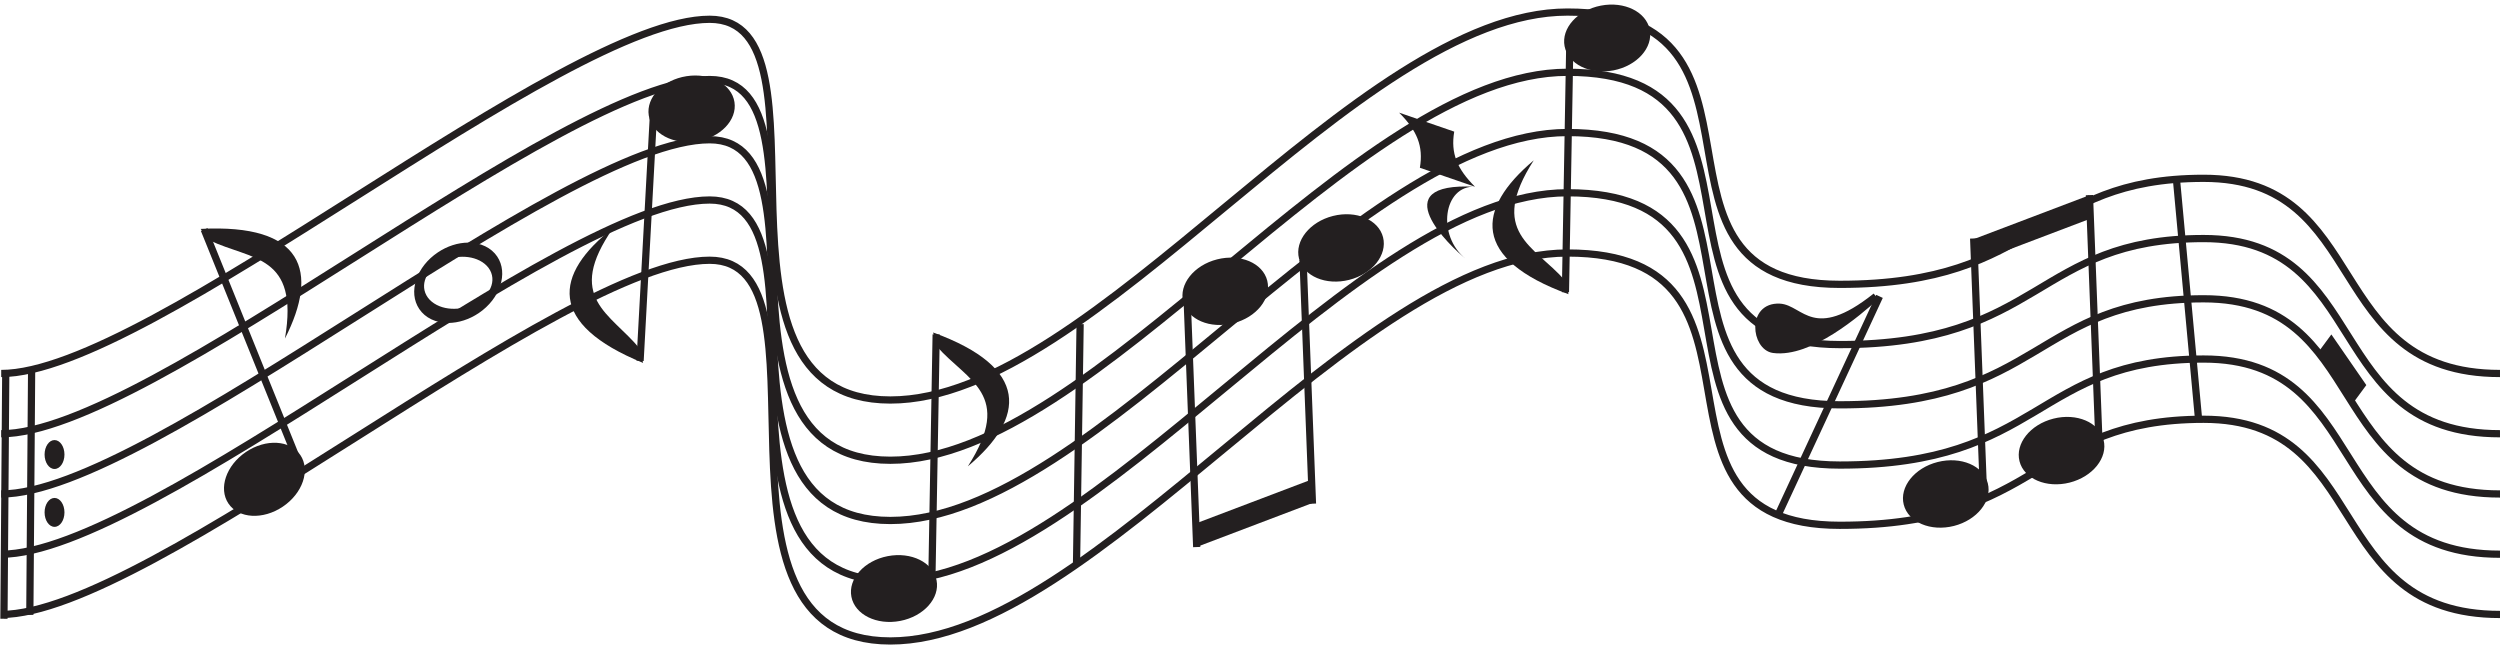 <?xml version="1.0" encoding="utf-8"?>
<!-- Generator: Adobe Illustrator 16.0.0, SVG Export Plug-In . SVG Version: 6.00 Build 0)  -->
<!DOCTYPE svg PUBLIC "-//W3C//DTD SVG 1.1//EN" "http://www.w3.org/Graphics/SVG/1.1/DTD/svg11.dtd">
<svg version="1.1" xmlns="http://www.w3.org/2000/svg" xmlns:xlink="http://www.w3.org/1999/xlink" x="0px" y="0px"
	 width="345.834px" height="89.333px" viewBox="0 0 345.834 89.333" enable-background="new 0 0 345.834 89.333"
	 xml:space="preserve">
<g id="Layer_3">
	<path fill="none" stroke="#231F20" stroke-miterlimit="10" d="M0.167,51.667c20.6,0,77.582-49,98-49
		c18.333,0-3.333,52.667,25,52.667S187.5,1.667,216.833,1.667c31.898,0,7.312,37.667,37.666,37.667
		c28,0,27.001-14.667,50.334-14.667s16.334,27,41,27"/>
	<path fill="none" stroke="#231F20" stroke-miterlimit="10" d="M0.167,60c20.6,0,77.582-49,98-49c18.333,0-3.333,52.667,25,52.667
		S187.5,10,216.833,10c31.898,0,7.312,37.667,37.666,37.667c28,0,27.001-14.667,50.334-14.667s16.334,27,41,27"/>
	<path fill="none" stroke="#231F20" stroke-miterlimit="10" d="M0.167,68.333c20.6,0,77.582-49,98-49
		c18.333,0-3.333,52.667,25,52.667s64.334-53.667,93.667-53.667c31.898,0,7.312,37.667,37.666,37.667
		c28,0,27.001-14.667,50.334-14.667s16.334,27,41,27"/>
	<path fill="none" stroke="#231F20" stroke-miterlimit="10" d="M0.167,76.666c20.6,0,77.582-49,98-49
		c18.333,0-3.333,52.667,25,52.667s64.334-53.667,93.667-53.667c31.898,0,7.312,37.667,37.666,37.667
		c28,0,27.001-14.667,50.334-14.667s16.334,27,41,27"/>
	<path fill="none" stroke="#231F20" stroke-miterlimit="10" d="M0.167,84.999c20.6,0,77.582-49,98-49
		c18.333,0-3.333,52.667,25,52.667s64.334-53.667,93.667-53.667c31.898,0,7.312,37.667,37.666,37.667
		c28,0,27.001-14.666,50.334-14.666s16.334,27,41,27"/>
	<line fill="none" stroke="#231F20" stroke-miterlimit="10" x1="149.417" y1="44.833" x2="148.917" y2="78.083"/>
	<line fill="none" stroke="#231F20" stroke-miterlimit="10" x1="301.042" y1="24.458" x2="304.167" y2="58.333"/>
</g>
<g id="Layer_2">
	<line fill="none" stroke="#231F20" stroke-miterlimit="10" x1="0.796" y1="51.596" x2="0.546" y2="85.596"/>
	<line fill="none" stroke="#231F20" stroke-miterlimit="10" x1="4.375" y1="51.054" x2="4.125" y2="85.054"/>
	<ellipse fill="#231F20" cx="7.542" cy="62.876" rx="1.375" ry="2"/>
	<ellipse fill="#231F20" cx="7.542" cy="70.882" rx="1.375" ry="2"/>
	<g>
		
			<ellipse transform="matrix(0.829 -0.559 0.559 0.829 -30.82 31.781)" fill="#231F20" cx="36.583" cy="66.312" rx="6" ry="4.562"/>
		<line fill="none" stroke="#231F20" stroke-miterlimit="10" x1="40.891" y1="63.041" x2="28.25" y2="31.75"/>
		<path fill="#231F20" d="M27.75,31.666C42,30.916,44.167,37.5,39.417,46.833C41.417,35.166,34.75,36,29,33.25L27.75,31.666z"/>
	</g>
	<path fill="#231F20" d="M62,44.673C61.999,44.673,62,44.673,62,44.673c-1.719,0-3.176-0.701-4-1.923
		c-0.771-1.143-0.915-2.598-0.405-4.097c0.493-1.452,1.545-2.777,2.964-3.733c1.299-0.876,2.798-1.358,4.22-1.358
		c1.718,0,3.176,0.701,3.999,1.922c1.56,2.314,0.412,5.827-2.559,7.832C64.92,44.19,63.421,44.673,62,44.673z M65.961,35.872
		c-0.992-0.389-2.178-0.46-3.34-0.201c-1.268,0.283-2.372,0.919-3.11,1.793c-0.708,0.839-0.987,1.797-0.788,2.694
		c0.214,0.963,0.979,1.768,2.095,2.205c0,0.001,0,0.001,0,0.001c0.992,0.389,2.177,0.459,3.34,0.2
		c2.572-0.574,4.321-2.588,3.897-4.488C67.841,37.113,67.077,36.31,65.961,35.872z"/>
	<g>
		
			<ellipse transform="matrix(-0.988 0.154 -0.154 -0.988 192.515 15.216)" fill="#231F20" cx="95.667" cy="15.083" rx="6" ry="4.562"/>
		<line fill="none" stroke="#231F20" stroke-miterlimit="10" x1="90.377" y1="16.217" x2="88.545" y2="49.915"/>
		<path fill="#231F20" d="M88.963,50.204c-13.222-5.368-12.391-12.249-4.129-18.685c-6.762,9.715-0.371,11.789,3.668,16.719
			L88.963,50.204z"/>
	</g>
	<g>
		
			<ellipse transform="matrix(0.982 -0.19 0.19 0.982 -13.226 25.041)" fill="#231F20" cx="123.667" cy="81.333" rx="5.999" ry="4.562"/>
		<line fill="none" stroke="#231F20" stroke-miterlimit="10" x1="128.911" y1="80.005" x2="129.504" y2="46.263"/>
		<path fill="#231F20" d="M129.077,45.99c13.409,4.878,12.831,11.786,4.81,18.52c6.401-9.957-0.061-11.795-4.278-16.573
			L129.077,45.99z"/>
	</g>
	<g>
		
			<ellipse transform="matrix(-0.982 0.19 -0.19 -0.982 441.73 -31.737)" fill="#231F20" cx="222.39" cy="5.357" rx="5.999" ry="4.562"/>
		<line fill="none" stroke="#231F20" stroke-miterlimit="10" x1="217.146" y1="6.686" x2="216.552" y2="40.428"/>
		<path fill="#231F20" d="M216.979,40.7c-13.408-4.878-12.83-11.786-4.81-18.52c-6.401,9.957,0.061,11.795,4.278,16.573
			L216.979,40.7z"/>
	</g>
	<g>
		
			<ellipse transform="matrix(-0.969 0.245 -0.245 -0.969 343.523 37.877)" fill="#231F20" cx="169.402" cy="40.333" rx="5.999" ry="4.562"/>
		<line fill="none" stroke="#231F20" stroke-miterlimit="10" x1="164.242" y1="41.954" x2="165.545" y2="75.676"/>
		
			<ellipse transform="matrix(-0.969 0.245 -0.245 -0.969 373.59 22.137)" fill="#231F20" cx="185.417" cy="34.333" rx="6" ry="4.562"/>
		<line fill="none" stroke="#231F20" stroke-miterlimit="10" x1="180.256" y1="35.955" x2="181.559" y2="69.677"/>
		<polygon fill="#231F20" points="181.48,66.315 165.438,72.405 165.563,75.655 181.605,69.565 		"/>
	</g>
	<g>
		<path fill="#231F20" d="M290.997,60.862c-0.617-2.442-3.722-3.766-6.936-2.951c-3.211,0.811-5.314,3.452-4.696,5.895
			c0.617,2.443,3.724,3.763,6.936,2.953C289.512,65.943,291.615,63.304,290.997,60.862z"/>
		<line fill="none" stroke="#231F20" stroke-miterlimit="10" x1="290.341" y1="60.712" x2="289.038" y2="26.991"/>
		<path fill="#231F20" d="M274.983,66.861c-0.617-2.442-3.723-3.766-6.936-2.95c-3.211,0.81-5.314,3.451-4.697,5.894
			c0.617,2.444,3.725,3.763,6.936,2.953C273.499,71.942,275.6,69.303,274.983,66.861z"/>
		<line fill="none" stroke="#231F20" stroke-miterlimit="10" x1="274.327" y1="66.712" x2="273.024" y2="32.989"/>
		<polygon fill="#231F20" points="273.103,36.351 289.145,30.261 289.02,27.011 272.978,33.101 		"/>
	</g>
	<g>
		<path fill="#231F20" d="M204.042,25.833c-2.5-2.5-3.375-4.625-2.875-7.625l-7.625-2.625c2.5,2.5,3.375,4.625,2.875,7.625
			L204.042,25.833z"/>
		<path fill="#231F20" d="M204.042,25.833c-4.342-0.229-5.369,6.748-1.25,10C200.683,34.168,191.179,25.156,204.042,25.833z"/>
	</g>
	<g>
		<path fill="#231F20" stroke="#231F20" stroke-miterlimit="10" d="M259.5,41c-8.624,6.901-10.443,1.62-13.333,1.5
			c-4-0.167-3.333,5.5-0.833,5.833C250.338,49,257.028,43.231,259.5,41z"/>
		<line fill="#231F20" stroke="#231F20" stroke-miterlimit="10" x1="260" y1="41" x2="246" y2="71.166"/>
	</g>
	<polygon fill="#231F20" points="325.411,55.889 320.575,48.882 322.506,46.266 327.342,53.271 	"/>
</g>
</svg>
